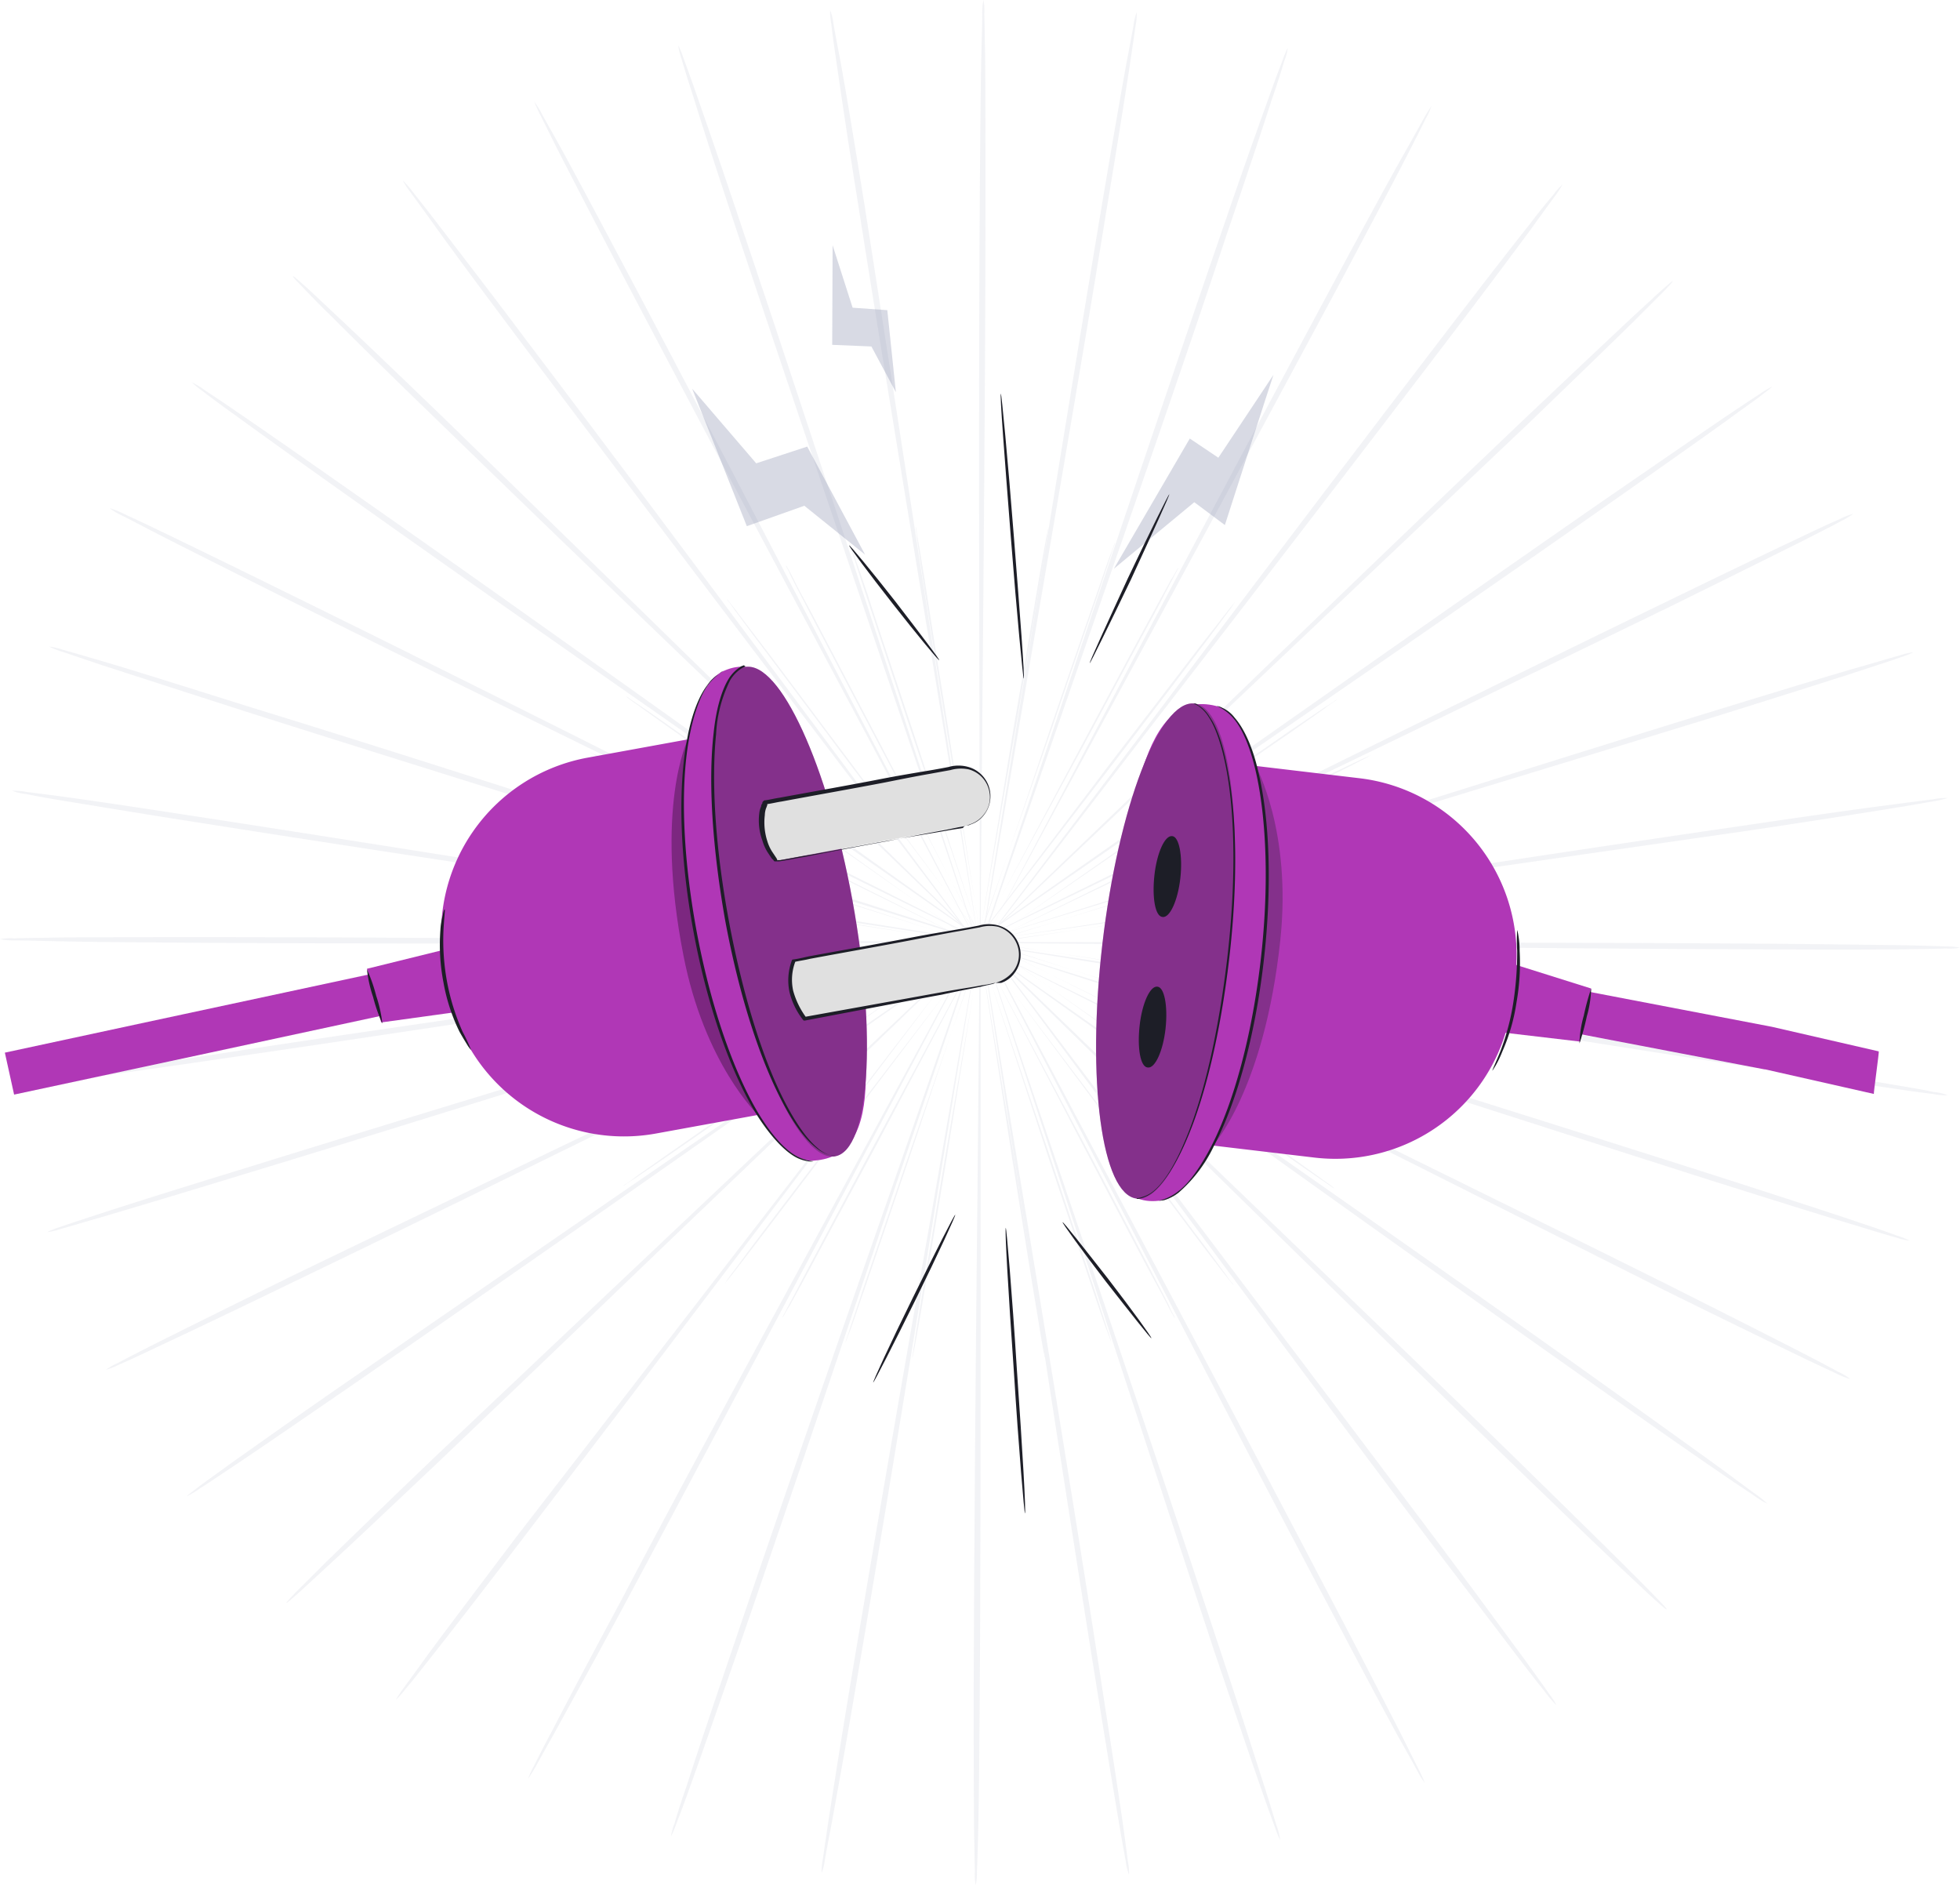 <svg xmlns="http://www.w3.org/2000/svg" width="335" height="322.171" viewBox="0 0 335 322.171">
  <g id="illustration" transform="translate(-203.401 -35.199)">
    <g id="background" transform="translate(203.401 35.199)">
      <g id="lines" transform="translate(0 0)" opacity="0.1">
        <path id="Path_11422" data-name="Path 11422" d="M408.34,245.007c-33.476-.279-63.743-.558-85.712-.767-10.949-.07-19.806-.07-25.944-.139H287.2a4.3,4.3,0,0,1,.628.07c.418,0,1.046,0,1.813.07,1.6,0,4.045.07,7.044.07,6.137,0,14.994.07,25.944.139,21.968,0,52.236,0,85.712.07,33.476,0,63.743.07,85.642.209,10.949.07,19.806.209,25.944.279,3.069.07,5.44.139,7.044.209a11.149,11.149,0,0,1,2.441.209,9.446,9.446,0,0,1-2.441.139c-1.6.07-3.975.07-7.044.139-6.137.07-14.994.07-25.944,0C472.083,245.634,441.746,245.355,408.34,245.007Z" transform="translate(-194.41 -83.472)" fill="#7e84a3"/>
        <path id="Path_11423" data-name="Path 11423" d="M408.006,247.57c-32.987-5.3-62.837-10.112-84.526-13.6-10.81-1.674-19.527-3.069-25.665-3.975-3-.418-5.37-.767-6.974-1.046-.767-.14-1.395-.209-1.813-.279a4.306,4.306,0,0,0-.628-.07,4.6,4.6,0,0,0,.628.139c.418.07,1.046.209,1.813.349,1.6.279,3.975.628,6.974,1.116,6.067.976,14.855,2.3,25.665,4.045,21.689,3.278,51.608,7.811,84.665,12.832s62.976,9.555,84.6,12.972c10.81,1.743,19.6,3.138,25.595,4.184,3,.488,5.37.907,6.974,1.255a8.137,8.137,0,0,1,2.371.558,10.736,10.736,0,0,1-2.441-.209c-1.6-.209-3.975-.488-6.974-.976-6.067-.837-14.855-2.162-25.665-3.836C470.912,257.682,440.993,252.94,408.006,247.57Z" transform="translate(-194.773 -78.871)" fill="#7e84a3"/>
        <path id="Path_11424" data-name="Path 11424" d="M407.4,250.053c-31.732-10.252-60.4-19.527-81.248-26.223-10.391-3.278-18.83-6-24.688-7.811q-4.394-1.36-6.7-2.092c-.767-.209-1.325-.418-1.744-.488a2.255,2.255,0,0,0-.628-.139s.209.07.558.209c.418.139.976.349,1.744.558,1.534.488,3.766,1.255,6.7,2.162,5.858,1.883,14.227,4.533,24.619,7.811,20.853,6.556,49.655,15.552,81.457,25.525,31.8,9.9,60.6,18.97,81.388,25.595,10.391,3.347,18.83,6.067,24.618,8.02,2.929.976,5.161,1.744,6.625,2.3a14.426,14.426,0,0,1,2.3.907,12.11,12.11,0,0,1-2.371-.558c-1.534-.418-3.836-1.116-6.765-2.023-5.858-1.743-14.3-4.394-24.688-7.671C467.8,269.511,439.065,260.305,407.4,250.053Z" transform="translate(-195.984 -74.355)" fill="#7e84a3"/>
        <path id="Path_11425" data-name="Path 11425" d="M406.34,252.323c-29.64-14.925-56.49-28.385-75.948-38.148-9.694-4.812-17.575-8.718-23.084-11.437-2.72-1.325-4.812-2.371-6.277-3.069a15,15,0,0,0-1.674-.767c-.349-.139-.558-.279-.558-.209a3.324,3.324,0,0,0,.558.279c.349.209.907.488,1.6.837q2.2,1.151,6.277,3.138c5.44,2.72,13.32,6.625,23.084,11.507,19.527,9.624,46.517,22.875,76.3,37.521s56.769,27.9,76.227,37.59c9.694,4.882,17.575,8.857,23.014,11.647,2.72,1.395,4.812,2.511,6.207,3.278a9.671,9.671,0,0,1,2.092,1.255,13.846,13.846,0,0,1-2.3-.907c-1.465-.7-3.627-1.674-6.346-3-5.51-2.65-13.39-6.486-23.154-11.3C462.831,280.707,435.98,267.247,406.34,252.323Z" transform="translate(-197.92 -70.073)" fill="#7e84a3"/>
        <path id="Path_11426" data-name="Path 11426" d="M405,254.353c-26.85-19.179-51.19-36.544-68.764-49.1-8.787-6.207-15.971-11.3-20.922-14.785-2.441-1.744-4.394-3.069-5.719-3.975-.628-.418-1.116-.767-1.534-1.046a4.12,4.12,0,0,0-.558-.349s.139.139.488.418.837.628,1.465,1.046c1.325.976,3.208,2.3,5.649,4.045,4.952,3.487,12.065,8.578,20.922,14.785,17.714,12.414,42.193,29.57,69.253,48.54,27.059,18.9,51.539,36.056,69.113,48.609,8.787,6.277,15.9,11.368,20.783,14.925,2.441,1.813,4.324,3.208,5.579,4.115a16.869,16.869,0,0,1,1.883,1.534,11.74,11.74,0,0,1-2.092-1.255c-1.325-.907-3.278-2.162-5.788-3.906-5.021-3.417-12.2-8.439-20.992-14.646C456.118,290.9,431.778,273.531,405,254.353Z" transform="translate(-200.553 -66.139)" fill="#7e84a3"/>
        <path id="Path_11427" data-name="Path 11427" d="M403.184,256.292c-23.433-22.945-44.634-43.727-59.977-58.792-7.671-7.462-13.948-13.53-18.272-17.714q-3.243-3.138-5.021-4.812c-.558-.558-.976-.907-1.325-1.255a3.6,3.6,0,0,0-.488-.418l.418.418,1.255,1.255c1.116,1.116,2.79,2.79,4.952,4.882,4.324,4.184,10.531,10.252,18.272,17.714,15.483,14.925,36.893,35.5,60.535,58.3,23.642,22.736,45.053,43.309,60.465,58.373,7.671,7.532,13.878,13.6,18.133,17.854,2.092,2.092,3.766,3.766,4.882,4.952,1.116,1.116,1.674,1.743,1.6,1.813s-.7-.488-1.883-1.534-2.859-2.65-5.091-4.742c-4.394-4.115-10.67-10.182-18.411-17.644C447.818,300.019,426.617,279.236,403.184,256.292Z" transform="translate(-203.761 -63.839)" fill="#7e84a3"/>
        <path id="Path_11428" data-name="Path 11428" d="M401.117,257.908c-19.458-26.223-37.032-49.865-49.795-67.091-6.416-8.508-11.577-15.482-15.2-20.225-1.813-2.371-3.208-4.184-4.184-5.509-.488-.628-.837-1.046-1.116-1.395s-.418-.488-.418-.488a1.431,1.431,0,0,0,.349.488q.418.523,1.046,1.465c.976,1.255,2.3,3.138,4.115,5.509,3.627,4.812,8.787,11.716,15.2,20.295,12.9,17.087,30.686,40.589,50.423,66.6,19.667,26.013,37.451,49.586,50.283,66.672,6.416,8.578,11.507,15.552,15.064,20.364,1.743,2.441,3.138,4.324,3.975,5.579a14.158,14.158,0,0,1,1.325,2.022,14.486,14.486,0,0,1-1.6-1.813c-.976-1.255-2.441-3.069-4.254-5.44-3.627-4.742-8.857-11.647-15.343-20.155C438.15,307.773,420.505,284.061,401.117,257.908Z" transform="translate(-206.15 -60.783)" fill="#7e84a3"/>
        <path id="Path_11429" data-name="Path 11429" d="M398.928,259.117C384,230.314,370.474,204.3,360.71,185.4c-4.952-9.415-8.927-17.017-11.716-22.317-1.395-2.58-2.511-4.6-3.208-6.067-.349-.7-.628-1.186-.837-1.534s-.279-.558-.349-.488a3.176,3.176,0,0,0,.279.558c.209.349.418.907.767,1.6.7,1.395,1.813,3.487,3.138,6.067,2.79,5.3,6.765,12.9,11.716,22.317,9.973,18.83,23.712,44.7,38.915,73.367s28.942,54.607,38.776,73.437c4.952,9.415,8.857,17.087,11.577,22.387l3.069,6.137a23.139,23.139,0,0,1,.976,2.162,13.859,13.859,0,0,1-1.255-2.022c-.767-1.395-1.883-3.417-3.348-6-2.859-5.231-6.9-12.832-11.856-22.247C427.382,314,413.853,287.92,398.928,259.117Z" transform="translate(-210.268 -58.296)" fill="#7e84a3"/>
        <path id="Path_11430" data-name="Path 11430" d="M396.484,260.027c-10.043-30.686-19.109-58.443-25.734-78.6-3.348-10.043-6.067-18.133-7.881-23.782-.976-2.79-1.674-4.952-2.232-6.416-.279-.7-.418-1.255-.628-1.674-.14-.349-.209-.558-.209-.558a5.135,5.135,0,0,1,.139.558c.14.418.279.976.558,1.674q.732,2.3,2.092,6.486c1.883,5.649,4.533,13.739,7.881,23.782,6.765,20.085,16.11,47.772,26.432,78.389,10.322,30.547,19.667,58.3,26.292,78.389,3.348,10.043,5.928,18.2,7.741,23.851.907,2.79,1.534,5.021,2.022,6.486a11.063,11.063,0,0,1,.558,2.3,15.079,15.079,0,0,1-.907-2.232c-.558-1.465-1.325-3.626-2.3-6.416-1.953-5.579-4.673-13.669-8.09-23.712C415.593,318.47,406.526,290.713,396.484,260.027Z" transform="translate(-214.719 -56.485)" fill="#7e84a3"/>
        <path id="Path_11431" data-name="Path 11431" d="M393.993,260.612c-4.882-31.8-9.345-60.6-12.553-81.527-1.674-10.391-3-18.83-3.906-24.688-.488-2.929-.837-5.161-1.116-6.7-.139-.767-.209-1.325-.279-1.743A2.279,2.279,0,0,0,376,145.4a4.305,4.305,0,0,0,.07.628c.07.418.139.976.209,1.744.209,1.534.558,3.836.976,6.7.907,5.858,2.232,14.3,3.906,24.688,3.417,20.853,8.09,49.586,13.321,81.388,5.231,31.732,9.9,60.535,13.111,81.388,1.6,10.391,2.929,18.83,3.766,24.688.418,2.929.7,5.161.907,6.765a10.09,10.09,0,0,1,.209,2.371,9.054,9.054,0,0,1-.558-2.3c-.279-1.534-.7-3.766-1.186-6.7-.976-5.789-2.371-14.227-4.045-24.688C403.338,321.217,398.875,292.414,393.993,260.612Z" transform="translate(-219.505 -55.396)" fill="#7e84a3"/>
        <path id="Path_11432" data-name="Path 11432" d="M390.728,260.767c.279-32.15.558-61.3.767-82.364.07-10.531.07-19.039.139-24.967V144.3a4.306,4.306,0,0,1-.07.628c0,.418,0,.976-.07,1.743,0,1.6-.07,3.836-.07,6.765,0,5.928-.07,14.436-.139,24.967v82.364c0,32.151,0,61.3-.139,82.364-.07,10.531-.139,19.039-.279,24.967-.07,2.929-.139,5.231-.209,6.765a10.8,10.8,0,0,1-.209,2.371,9.083,9.083,0,0,1-.14-2.371c-.07-1.534-.07-3.836-.139-6.765-.07-5.928-.07-14.436-.07-24.967C390.17,322,390.379,292.918,390.728,260.767Z" transform="translate(-223.677 -55.063)" fill="#7e84a3"/>
        <path id="Path_11433" data-name="Path 11433" d="M371.867,260.533c5.51-31.732,10.461-60.465,14.088-81.248,1.744-10.391,3.138-18.83,4.115-24.619q.732-4.394,1.046-6.7c.139-.767.209-1.325.279-1.744a4.3,4.3,0,0,0,.07-.628,5.117,5.117,0,0,0-.139.558c-.07.418-.209.976-.349,1.744-.279,1.534-.7,3.836-1.186,6.7-.976,5.858-2.371,14.227-4.184,24.618-3.417,20.853-8.09,49.586-13.321,81.388-5.161,31.732-9.9,60.535-13.46,81.318-1.743,10.391-3.278,18.83-4.324,24.618q-.837,4.394-1.255,6.7a9.056,9.056,0,0,1-.558,2.3,10.085,10.085,0,0,1,.209-2.371c.209-1.534.558-3.836.976-6.7.907-5.858,2.232-14.227,3.975-24.688C361.337,320.929,366.288,292.2,371.867,260.533Z" transform="translate(-212.256 -55.457)" fill="#7e84a3"/>
        <path id="Path_11434" data-name="Path 11434" d="M353.254,259.839c10.6-30.477,20.225-58.094,27.2-78.11,3.417-9.973,6.207-18.063,8.16-23.712.907-2.79,1.674-4.952,2.162-6.486.209-.7.418-1.255.558-1.674a1.676,1.676,0,0,0,.139-.558s-.07.209-.209.558q-.209.628-.628,1.674c-.558,1.465-1.255,3.627-2.232,6.416-1.953,5.649-4.742,13.739-8.16,23.712-6.765,20.085-16.11,47.773-26.5,78.319-10.322,30.616-19.667,58.3-26.571,78.249-3.487,9.973-6.277,18.063-8.3,23.642-.976,2.79-1.813,4.952-2.371,6.416a16.931,16.931,0,0,1-.907,2.162,9.467,9.467,0,0,1,.628-2.3c.418-1.465,1.116-3.7,2.092-6.486,1.813-5.649,4.533-13.739,7.95-23.782C333.03,317.933,342.584,290.316,353.254,259.839Z" transform="translate(-200.918 -56.576)" fill="#7e84a3"/>
        <path id="Path_11435" data-name="Path 11435" d="M335.631,258.826c15.483-28.524,29.5-54.328,39.683-73.019,5.021-9.345,9.066-16.947,11.926-22.178,1.395-2.58,2.441-4.673,3.208-6.067.349-.7.628-1.186.837-1.6a3.184,3.184,0,0,0,.279-.558,2.757,2.757,0,0,0-.349.488c-.209.349-.488.907-.907,1.534-.767,1.395-1.883,3.417-3.278,6-2.859,5.231-6.9,12.832-11.926,22.178-9.973,18.76-23.782,44.7-38.985,73.367s-29.012,54.537-39.055,73.3c-5.021,9.345-9.206,16.877-12.065,22.108-1.465,2.58-2.58,4.6-3.348,6-.767,1.325-1.255,2.022-1.255,2.022a11.262,11.262,0,0,1,.976-2.162c.7-1.395,1.743-3.487,3.138-6.067,2.72-5.3,6.765-12.9,11.786-22.247C306.131,313.154,320.149,287.35,335.631,258.826Z" transform="translate(-190.122 -58.422)" fill="#7e84a3"/>
        <path id="Path_11436" data-name="Path 11436" d="M319.321,257.5c19.946-25.8,38.009-49.237,51.05-66.184,6.486-8.508,11.716-15.343,15.343-20.155,1.813-2.371,3.208-4.254,4.115-5.51a16.2,16.2,0,0,0,1.046-1.465,2.759,2.759,0,0,1,.349-.488s-.139.139-.418.488-.628.767-1.116,1.395c-.976,1.255-2.371,3.069-4.254,5.44-3.627,4.742-8.927,11.647-15.413,20.085-12.9,17.087-30.756,40.589-50.423,66.6s-37.521,49.516-50.492,66.533c-6.486,8.508-11.786,15.343-15.482,20.016-1.883,2.371-3.278,4.184-4.324,5.37a14.467,14.467,0,0,1-1.6,1.813,15.964,15.964,0,0,1,1.325-2.022c.907-1.255,2.3-3.138,4.045-5.579,3.557-4.812,8.787-11.716,15.2-20.225C281.382,306.669,299.375,283.306,319.321,257.5Z" transform="translate(-180.042 -60.934)" fill="#7e84a3"/>
        <path id="Path_11437" data-name="Path 11437" d="M304.918,255.806c23.851-22.526,45.471-42.96,61.163-57.745,7.741-7.393,14.088-13.39,18.412-17.575,2.162-2.092,3.836-3.7,4.952-4.812l1.255-1.255.418-.418s-.139.139-.488.418-.767.7-1.325,1.186c-1.186,1.116-2.859,2.72-5.021,4.742-4.394,4.184-10.67,10.182-18.481,17.575-15.552,14.925-36.893,35.5-60.6,58.234-23.642,22.735-45.053,43.309-60.675,58.164-7.811,7.393-14.157,13.39-18.551,17.435-2.232,2.022-3.906,3.627-5.091,4.673s-1.813,1.6-1.883,1.534.488-.628,1.6-1.813l4.882-4.882c4.324-4.184,10.531-10.252,18.342-17.714C259.447,298.766,281.067,278.332,304.918,255.806Z" transform="translate(-170.04 -64.05)" fill="#7e84a3"/>
        <path id="Path_11438" data-name="Path 11438" d="M292.754,253.828c27.2-18.691,51.887-35.638,69.741-47.912,8.857-6.137,16.04-11.159,21.062-14.576,2.441-1.743,4.394-3.069,5.719-4.045a16.231,16.231,0,0,1,1.465-1.046,2.761,2.761,0,0,0,.488-.349,2.094,2.094,0,0,0-.558.349c-.349.209-.837.558-1.534.976-1.325.907-3.278,2.232-5.789,3.905-5.021,3.487-12.2,8.439-21.062,14.576-17.714,12.414-42.193,29.57-69.253,48.47-26.99,18.97-51.539,36.056-69.322,48.33-8.927,6.137-16.11,11.089-21.132,14.436-2.511,1.674-4.463,3-5.788,3.836a15.727,15.727,0,0,1-2.092,1.255c-.07-.07.628-.558,1.883-1.534s3.208-2.3,5.649-4.115c4.952-3.487,12.065-8.578,20.992-14.715C240.866,289.465,265.485,272.518,292.754,253.828Z" transform="translate(-162.687 -66.368)" fill="#7e84a3"/>
        <path id="Path_11439" data-name="Path 11439" d="M282.829,251.675c29.919-14.367,57.048-27.408,76.645-36.823,9.764-4.742,17.714-8.578,23.154-11.3q4.08-1.988,6.277-3.138c.7-.349,1.255-.628,1.6-.837a3.18,3.18,0,0,1,.558-.279s-.209.07-.558.209c-.418.209-.976.418-1.674.767-1.465.7-3.627,1.743-6.346,3-5.51,2.65-13.39,6.486-23.154,11.228-19.527,9.694-46.517,22.945-76.3,37.59s-56.769,27.9-76.366,37.311c-9.764,4.742-17.714,8.508-23.224,11.089-2.79,1.325-4.882,2.3-6.346,2.929a11.569,11.569,0,0,1-2.3.907,10.584,10.584,0,0,1,2.092-1.186c1.395-.767,3.487-1.813,6.207-3.208,5.44-2.72,13.321-6.625,23.084-11.438C225.781,279.014,252.91,266.042,282.829,251.675Z" transform="translate(-156.667 -70.251)" fill="#7e84a3"/>
        <path id="Path_11440" data-name="Path 11440" d="M275.582,249.419c31.941-9.694,60.814-18.412,81.736-24.758,10.461-3.208,18.9-5.788,24.758-7.6q4.394-1.36,6.7-2.092c.767-.279,1.325-.418,1.743-.558a5.01,5.01,0,0,0,.558-.209,4.587,4.587,0,0,1-.628.139c-.418.139-.976.279-1.743.488-1.534.488-3.836,1.116-6.765,2.022-5.858,1.813-14.3,4.394-24.758,7.6-20.852,6.556-49.655,15.552-81.457,25.455-31.8,9.973-60.6,18.97-81.527,25.316-10.461,3.208-18.9,5.719-24.758,7.462-2.929.837-5.231,1.534-6.765,1.953a12.113,12.113,0,0,1-2.371.558,14.419,14.419,0,0,1,2.3-.907c1.534-.558,3.766-1.255,6.7-2.232,5.788-1.883,14.227-4.533,24.688-7.741C214.837,267.831,243.71,259.043,275.582,249.419Z" transform="translate(-152.279 -74.62)" fill="#7e84a3"/>
        <path id="Path_11441" data-name="Path 11441" d="M271.275,247c33.127-4.742,63.046-9,84.735-12.065,10.81-1.6,19.6-2.859,25.665-3.766,3-.488,5.37-.837,6.974-1.046.767-.139,1.395-.209,1.813-.279a4.6,4.6,0,0,0,.628-.139,4.3,4.3,0,0,0-.628.07c-.418.07-1.046.139-1.813.209-1.6.209-3.975.558-6.974.976-6.067.907-14.855,2.162-25.665,3.766-21.689,3.278-51.608,7.811-84.665,12.832s-62.976,9.555-84.665,12.693c-10.81,1.6-19.6,2.79-25.665,3.627-3.069.418-5.37.7-6.974.907a10.741,10.741,0,0,1-2.441.209,18.686,18.686,0,0,1,2.441-.558c1.6-.279,3.906-.7,6.974-1.186,6.067-.976,14.785-2.3,25.665-3.905C208.23,255.992,238.148,251.738,271.275,247Z" transform="translate(-149.647 -79.199)" fill="#7e84a3"/>
        <path id="Path_11442" data-name="Path 11442" d="M269.87,243.888c33.476.279,63.743.488,85.712.7,10.949.07,19.806.07,25.944.07h9.485a4.3,4.3,0,0,1-.628-.07c-.418,0-1.046,0-1.813-.07-1.6,0-4.045-.07-7.044-.07-6.137,0-14.994-.07-25.944-.07-21.968,0-52.236,0-85.712.07s-63.743.07-85.642-.07c-10.949-.07-19.806-.139-25.944-.279-3.069-.07-5.44-.139-7.044-.139a11.156,11.156,0,0,1-2.441-.209,9.443,9.443,0,0,1,2.441-.139c1.6-.07,3.975-.07,7.044-.139,6.137-.07,14.994-.07,25.944-.07C206.2,243.4,236.464,243.609,269.87,243.888Z" transform="translate(-148.8 -83.252)" fill="#7e84a3"/>
        <path id="Path_11443" data-name="Path 11443" d="M271.474,225.73c32.987,5.3,62.906,10.043,84.526,13.46,10.81,1.674,19.527,3,25.665,3.975,3,.418,5.37.767,6.974,1.046.767.139,1.395.209,1.813.279a4.3,4.3,0,0,0,.628.07,4.594,4.594,0,0,0-.628-.139c-.418-.07-1.046-.209-1.813-.349-1.6-.279-3.975-.628-6.974-1.116-6.067-.976-14.855-2.3-25.665-3.975-21.689-3.278-51.608-7.741-84.665-12.763-33.057-4.952-62.976-9.485-84.6-12.9-10.81-1.674-19.6-3.138-25.595-4.115-3-.488-5.37-.907-6.974-1.255a8.129,8.129,0,0,1-2.371-.558,10.736,10.736,0,0,1,2.441.209c1.6.209,3.975.488,6.974.907,6.067.837,14.855,2.162,25.665,3.836C208.567,215.688,238.486,220.43,271.474,225.73Z" transform="translate(-149.705 -72.258)" fill="#7e84a3"/>
        <path id="Path_11444" data-name="Path 11444" d="M276.012,207.95c31.732,10.182,60.465,19.458,81.248,26.153,10.391,3.278,18.83,5.928,24.688,7.811q4.394,1.36,6.7,2.092c.767.209,1.325.418,1.743.488a2.256,2.256,0,0,0,.628.139s-.209-.07-.558-.209c-.418-.14-.976-.349-1.744-.558-1.534-.488-3.766-1.255-6.7-2.162-5.858-1.883-14.3-4.533-24.688-7.811-20.853-6.486-49.655-15.482-81.527-25.386-31.8-9.9-60.6-18.9-81.457-25.525-10.391-3.348-18.83-6.067-24.619-7.95-2.929-.976-5.161-1.744-6.625-2.232a14.418,14.418,0,0,1-2.3-.907,12.114,12.114,0,0,1,2.371.558c1.534.418,3.836,1.116,6.765,1.953,5.858,1.744,14.3,4.394,24.688,7.671C215.547,188.493,244.28,197.7,276.012,207.95Z" transform="translate(-152.431 -61.411)" fill="#7e84a3"/>
        <path id="Path_11445" data-name="Path 11445" d="M283.517,190.939c29.64,14.855,56.49,28.315,76.018,38.079,9.764,4.812,17.644,8.718,23.084,11.438,2.72,1.325,4.812,2.371,6.277,3.069a15.018,15.018,0,0,0,1.674.767c.349.14.558.279.558.209a3.322,3.322,0,0,0-.558-.279c-.418-.209-.907-.488-1.6-.837q-2.2-1.151-6.277-3.138c-5.44-2.72-13.32-6.625-23.084-11.437-19.527-9.554-46.517-22.805-76.366-37.451-29.779-14.576-56.769-27.827-76.227-37.521-9.764-4.882-17.575-8.787-23.014-11.577-2.72-1.395-4.812-2.511-6.207-3.208A9.668,9.668,0,0,1,175.7,137.8a13.85,13.85,0,0,1,2.3.907c1.465.7,3.627,1.674,6.346,3,5.51,2.65,13.39,6.486,23.154,11.3C226.958,162.554,253.878,176.014,283.517,190.939Z" transform="translate(-156.937 -50.951)" fill="#7e84a3"/>
        <path id="Path_11446" data-name="Path 11446" d="M293.577,175.322c26.92,19.179,51.19,36.474,68.834,49.028,8.857,6.207,15.971,11.228,20.922,14.785,2.441,1.744,4.394,3.069,5.719,3.975.628.418,1.116.767,1.534,1.046a4.131,4.131,0,0,0,.558.349s-.139-.139-.488-.418-.837-.628-1.465-1.046c-1.325-.976-3.208-2.3-5.649-4.045-4.952-3.487-12.135-8.578-20.922-14.785-17.784-12.414-42.263-29.5-69.322-48.4s-51.538-35.986-69.183-48.54c-8.857-6.277-15.971-11.368-20.853-14.925-2.441-1.744-4.324-3.138-5.579-4.115A16.88,16.88,0,0,1,195.8,106.7a11.727,11.727,0,0,1,2.092,1.255c1.325.907,3.278,2.162,5.788,3.906,5.021,3.417,12.2,8.439,21.062,14.646C242.387,138.848,266.726,156.143,293.577,175.322Z" transform="translate(-163.022 -41.366)" fill="#7e84a3"/>
        <path id="Path_11447" data-name="Path 11447" d="M306.1,161.4c23.433,22.945,44.7,43.658,60.117,58.722,7.741,7.462,13.948,13.53,18.272,17.714q3.243,3.138,5.021,4.812c.558.558.976.907,1.325,1.255a3.6,3.6,0,0,0,.488.418l-.418-.418-1.255-1.255c-1.116-1.116-2.79-2.79-4.952-4.882-4.324-4.184-10.6-10.252-18.272-17.714-15.552-14.925-36.963-35.5-60.6-58.234-23.712-22.666-45.122-43.309-60.535-58.3-7.741-7.462-13.948-13.6-18.2-17.854-2.162-2.092-3.766-3.766-4.882-4.952-1.116-1.116-1.674-1.744-1.6-1.813s.7.488,1.883,1.534,2.859,2.65,5.091,4.742c4.394,4.115,10.67,10.112,18.412,17.575C261.4,117.743,282.667,138.456,306.1,161.4Z" transform="translate(-170.523 -31.683)" fill="#7e84a3"/>
        <path id="Path_11448" data-name="Path 11448" d="M320.605,149.62c19.458,26.153,37.1,49.865,49.865,67.021,6.416,8.508,11.577,15.413,15.2,20.225q2.72,3.557,4.184,5.44c.488.628.837,1.046,1.116,1.395s.418.488.418.488a1.432,1.432,0,0,0-.349-.488q-.418-.523-1.046-1.465c-.976-1.255-2.3-3.138-4.115-5.51-3.627-4.812-8.787-11.716-15.2-20.225-12.9-17.017-30.756-40.589-50.492-66.533s-37.521-49.516-50.353-66.6C263.418,74.788,258.257,67.884,254.77,63c-1.744-2.441-3.138-4.324-4.045-5.579A14.147,14.147,0,0,1,249.4,55.4a14.467,14.467,0,0,1,1.6,1.813c.976,1.255,2.441,3.069,4.254,5.44,3.627,4.742,8.927,11.577,15.343,20.155C283.5,99.825,301.148,123.467,320.605,149.62Z" transform="translate(-180.571 -24.574)" fill="#7e84a3"/>
        <path id="Path_11449" data-name="Path 11449" d="M336.926,140.014c14.994,28.8,28.524,54.816,38.357,73.646,4.952,9.415,8.927,17.017,11.716,22.247,1.395,2.58,2.511,4.6,3.208,6,.349.7.628,1.186.837,1.534s.279.558.349.488a3.183,3.183,0,0,0-.279-.558,11.794,11.794,0,0,1-.767-1.6c-.7-1.395-1.813-3.487-3.138-6.067-2.79-5.3-6.765-12.9-11.716-22.247-9.973-18.76-23.782-44.7-39.055-73.367-15.273-28.594-29.012-54.537-38.915-73.367C292.57,57.3,288.665,49.7,285.945,44.4l-3.069-6.137A23.1,23.1,0,0,1,281.9,36.1a13.869,13.869,0,0,1,1.255,2.022c.767,1.395,1.883,3.348,3.348,6,2.859,5.231,6.9,12.832,11.856,22.178C308.4,85.267,322,111.281,336.926,140.014Z" transform="translate(-190.586 -18.734)" fill="#7e84a3"/>
        <path id="Path_11450" data-name="Path 11450" d="M354.636,133.118c10.043,30.686,19.179,58.443,25.8,78.528,3.348,10.043,6.067,18.133,7.95,23.782.976,2.79,1.674,4.952,2.232,6.416q.418,1.046.628,1.674c.139.349.209.558.209.558a5.121,5.121,0,0,1-.14-.558c-.139-.418-.279-.976-.558-1.674q-.732-2.3-2.092-6.486c-1.883-5.649-4.6-13.739-7.95-23.782-6.835-20.085-16.18-47.773-26.571-78.319s-19.737-58.234-26.432-78.319c-3.348-10.043-6-18.2-7.741-23.851-.907-2.79-1.6-5.021-2.022-6.486a11.049,11.049,0,0,1-.558-2.3,15.084,15.084,0,0,1,.907,2.232c.558,1.465,1.325,3.627,2.3,6.416,1.953,5.579,4.742,13.669,8.09,23.712C335.457,74.745,344.593,102.5,354.636,133.118Z" transform="translate(-201.468 -14.558)" fill="#7e84a3"/>
        <path id="Path_11451" data-name="Path 11451" d="M373.34,128.912c4.952,31.8,9.415,60.6,12.623,81.457,1.674,10.391,3,18.83,3.975,24.688.488,2.859.837,5.161,1.116,6.7a15.089,15.089,0,0,0,.349,1.744,2.275,2.275,0,0,0,.14.558,4.3,4.3,0,0,0-.07-.628c-.07-.418-.139-.976-.209-1.744-.209-1.534-.558-3.836-1.046-6.7-.907-5.858-2.3-14.3-3.905-24.688-3.417-20.853-8.16-49.586-13.39-81.388-5.231-31.732-9.973-60.535-13.251-81.388C358,37.133,356.741,28.694,355.9,22.836c-.418-2.929-.767-5.161-.907-6.765a10.083,10.083,0,0,1-.209-2.371,9.058,9.058,0,0,1,.558,2.3q.418,2.3,1.255,6.7c1.046,5.788,2.441,14.227,4.115,24.619C363.994,68.307,368.458,97.11,373.34,128.912Z" transform="translate(-212.897 -11.957)" fill="#7e84a3"/>
        <path id="Path_11452" data-name="Path 11452" d="M391.967,127.667c-.279,32.151-.488,61.3-.7,82.364,0,10.531-.07,19.039-.07,24.967v8.508c0,.418,0,.628.07.628a4.306,4.306,0,0,1,.07-.628c0-.418,0-.976.07-1.743,0-1.6.07-3.836.07-6.765,0-5.928.07-14.436.07-24.967,0-21.131-.07-50.213-.139-82.364s-.07-61.3.07-82.364c.07-10.531.139-19.039.279-24.967.07-2.929.14-5.231.14-6.765a10.8,10.8,0,0,1,.209-2.371,9.076,9.076,0,0,1,.14,2.371c.07,1.534.07,3.836.139,6.765.07,5.928.07,14.436.07,24.967C392.455,66.365,392.246,95.517,391.967,127.667Z" transform="translate(-224.017 -11.2)" fill="#7e84a3"/>
        <path id="Path_11453" data-name="Path 11453" d="M394.658,129.2c-5.44,31.732-10.391,60.465-13.948,81.248-1.743,10.391-3.138,18.83-4.115,24.618q-.732,4.394-1.046,6.7c-.139.767-.209,1.325-.279,1.744a4.305,4.305,0,0,0-.07.628,5.13,5.13,0,0,0,.14-.558c.07-.418.209-.976.349-1.744.279-1.534.7-3.836,1.186-6.7.976-5.858,2.371-14.227,4.115-24.619,3.348-20.853,8.02-49.586,13.181-81.388S404,68.6,407.49,47.815c1.743-10.391,3.208-18.83,4.254-24.619q.837-4.394,1.255-6.7a9.059,9.059,0,0,1,.558-2.3,10.084,10.084,0,0,1-.209,2.371c-.209,1.534-.558,3.836-.976,6.7-.907,5.858-2.232,14.3-3.975,24.688C405.049,68.737,400.1,97.471,394.658,129.2Z" transform="translate(-219.268 -12.108)" fill="#7e84a3"/>
        <path id="Path_11454" data-name="Path 11454" d="M397.079,133.577c-10.6,30.546-20.155,58.164-27.129,78.18-3.417,9.973-6.207,18.133-8.09,23.712-.907,2.79-1.674,4.952-2.162,6.486-.209.7-.418,1.255-.558,1.674a1.676,1.676,0,0,0-.14.558s.07-.209.209-.558q.209-.628.628-1.674c.558-1.465,1.255-3.627,2.232-6.416,1.953-5.649,4.673-13.739,8.09-23.712,6.765-20.085,16.04-47.772,26.362-78.389,10.252-30.616,19.6-58.3,26.5-78.319,3.417-9.973,6.277-18.063,8.3-23.642.976-2.79,1.813-4.952,2.371-6.416A16.947,16.947,0,0,1,434.6,22.9a9.471,9.471,0,0,1-.628,2.3c-.418,1.465-1.116,3.7-2.092,6.486-1.813,5.649-4.533,13.739-7.95,23.782C417.3,75.483,407.679,103.1,397.079,133.577Z" transform="translate(-214.484 -14.738)" fill="#7e84a3"/>
        <path id="Path_11455" data-name="Path 11455" d="M399.423,140.765c-15.482,28.524-29.431,54.328-39.543,73.088-5.021,9.345-9.066,16.947-11.856,22.178-1.395,2.65-2.441,4.673-3.208,6.068-.349.7-.628,1.186-.837,1.6a3.179,3.179,0,0,0-.279.558,2.761,2.761,0,0,0,.349-.488c.209-.349.488-.907.907-1.534.767-1.395,1.883-3.417,3.278-6,2.79-5.231,6.9-12.832,11.926-22.178,9.973-18.83,23.712-44.774,38.846-73.437s28.942-54.607,38.985-73.3c5.021-9.345,9.136-16.947,12.065-22.108,1.465-2.58,2.58-4.6,3.348-6,.767-1.325,1.255-2.022,1.255-2.022a11.26,11.26,0,0,1-.976,2.162c-.7,1.395-1.743,3.487-3.069,6.067-2.72,5.3-6.765,12.9-11.716,22.247C428.854,86.367,414.905,112.241,399.423,140.765Z" transform="translate(-210.002 -19.067)" fill="#7e84a3"/>
        <path id="Path_11456" data-name="Path 11456" d="M401.633,150.411c-19.876,25.874-37.939,49.237-50.981,66.254-6.486,8.508-11.716,15.343-15.343,20.155-1.813,2.371-3.138,4.254-4.115,5.51a16.209,16.209,0,0,0-1.046,1.465,2.759,2.759,0,0,1-.349.488s.139-.139.418-.488.628-.767,1.116-1.395q1.464-1.883,4.184-5.44c3.627-4.742,8.857-11.647,15.343-20.155,12.9-17.087,30.686-40.659,50.353-66.672,19.6-26.013,37.451-49.586,50.423-66.533,6.486-8.508,11.786-15.343,15.483-20.016,1.813-2.371,3.278-4.184,4.324-5.37a9.93,9.93,0,0,1,1.6-1.813,15.942,15.942,0,0,1-1.325,2.022c-.907,1.255-2.3,3.138-4.045,5.579-3.557,4.812-8.718,11.716-15.2,20.225C439.572,101.174,421.579,124.607,401.633,150.411Z" transform="translate(-205.978 -24.877)" fill="#7e84a3"/>
        <path id="Path_11457" data-name="Path 11457" d="M403.66,162.392c-23.851,22.6-45.4,43.03-61.023,57.815-7.741,7.393-14.018,13.46-18.412,17.575-2.162,2.092-3.836,3.7-4.952,4.812l-1.255,1.255-.419.418s.14-.14.488-.418.767-.7,1.325-1.186c1.186-1.116,2.859-2.72,5.021-4.742,4.394-4.184,10.67-10.182,18.412-17.575,15.483-14.925,36.893-35.568,60.535-58.3,23.572-22.805,44.983-43.379,60.6-58.234,7.811-7.393,14.157-13.39,18.551-17.5,2.232-2.023,3.906-3.627,5.091-4.673s1.813-1.6,1.883-1.534-.488.628-1.6,1.813l-4.882,4.882c-4.254,4.184-10.531,10.252-18.272,17.714C449.062,119.362,427.512,139.8,403.66,162.392Z" transform="translate(-203.609 -32.046)" fill="#7e84a3"/>
        <path id="Path_11458" data-name="Path 11458" d="M405.3,176.283c-27.2,18.76-51.817,35.707-69.671,47.982-8.857,6.137-16.04,11.159-21.062,14.646-2.441,1.743-4.394,3.069-5.719,4.045A16.223,16.223,0,0,1,307.388,244a2.76,2.76,0,0,0-.488.349,2.093,2.093,0,0,0,.558-.349c.349-.209.837-.558,1.534-.976,1.325-.907,3.278-2.232,5.719-3.906,5.021-3.487,12.2-8.439,21.062-14.646,17.714-12.414,42.193-29.64,69.183-48.609s51.469-36.126,69.253-48.47c8.927-6.137,16.11-11.089,21.132-14.506,2.511-1.674,4.463-3,5.788-3.836a15.736,15.736,0,0,1,2.092-1.255c.07.07-.628.558-1.883,1.534s-3.208,2.3-5.649,4.115c-4.952,3.557-12.065,8.578-20.922,14.785C457.122,140.645,432.5,157.592,405.3,176.283Z" transform="translate(-200.372 -41.705)" fill="#7e84a3"/>
        <path id="Path_11459" data-name="Path 11459" d="M406.638,192.06c-29.919,14.436-56.978,27.478-76.645,36.893-9.764,4.742-17.644,8.648-23.154,11.3q-4.08,1.988-6.277,3.138c-.7.349-1.255.628-1.6.837a3.182,3.182,0,0,1-.558.279s.209-.07.558-.209c.418-.209.976-.418,1.674-.767,1.465-.7,3.627-1.743,6.346-3,5.51-2.65,13.39-6.556,23.154-11.3,19.527-9.624,46.447-22.875,76.227-37.59s56.7-27.966,76.3-37.451c9.764-4.742,17.714-8.578,23.224-11.159,2.72-1.325,4.882-2.3,6.346-2.929a11.575,11.575,0,0,1,2.3-.907,12.839,12.839,0,0,1-2.092,1.255c-1.395.767-3.487,1.813-6.207,3.208-5.44,2.72-13.32,6.625-23.084,11.437C463.616,164.582,436.557,177.693,406.638,192.06Z" transform="translate(-197.799 -51.381)" fill="#7e84a3"/>
        <path id="Path_11460" data-name="Path 11460" d="M407.651,209.141c-31.872,9.694-60.744,18.481-81.667,24.828-10.391,3.208-18.83,5.858-24.688,7.671-2.929.907-5.161,1.6-6.7,2.162-.767.279-1.325.418-1.744.558a5.033,5.033,0,0,0-.558.209,4.6,4.6,0,0,1,.628-.139c.418-.14.976-.279,1.744-.488,1.534-.488,3.836-1.186,6.765-2.023,5.858-1.813,14.3-4.394,24.758-7.6,20.852-6.556,49.656-15.622,81.457-25.595s60.6-19.039,81.457-25.455c10.461-3.208,18.9-5.788,24.758-7.462,2.929-.837,5.23-1.534,6.765-1.953a12.108,12.108,0,0,1,2.371-.558,14.418,14.418,0,0,1-2.3.907c-1.534.558-3.766,1.255-6.7,2.232-5.789,1.883-14.227,4.533-24.688,7.811C468.4,190.66,439.523,199.447,407.651,209.141Z" transform="translate(-195.953 -61.838)" fill="#7e84a3"/>
        <path id="Path_11461" data-name="Path 11461" d="M408.115,227.042c-33.127,4.742-63.046,9.066-84.735,12.2-10.81,1.6-19.6,2.929-25.665,3.836-3,.488-5.37.837-6.974,1.116-.767.139-1.395.209-1.813.279a4.6,4.6,0,0,0-.628.139,4.306,4.306,0,0,0,.628-.07c.418-.07,1.046-.139,1.813-.209,1.6-.209,3.975-.558,6.974-.976,6.067-.907,14.855-2.232,25.665-3.766,21.689-3.348,51.608-7.881,84.6-12.9,33.057-5.091,62.906-9.624,84.6-12.763,10.81-1.6,19.6-2.859,25.665-3.627,3.069-.418,5.37-.7,6.974-.907a10.738,10.738,0,0,1,2.441-.209,18.672,18.672,0,0,1-2.441.558c-1.6.279-3.905.7-6.974,1.186-6.067.976-14.785,2.371-25.665,3.975C471.161,217.976,441.242,222.3,408.115,227.042Z" transform="translate(-194.743 -72.808)" fill="#7e84a3"/>
      </g>
      <path id="Path_11462" data-name="Path 11462" d="M320.5,107.6c.488,1.186,9.345,23.5,9.345,23.5l9.833-3.487,10.391,8.369-9.9-18.481-8.718,2.859Z" transform="translate(-202.2 -41.181)" fill="#7e84a3" opacity="0.3"/>
      <path id="Path_11463" data-name="Path 11463" d="M355.17,71.3c0,.837-.07,17.017-.07,17.017l6.7.279,4.184,7.811-1.465-14.018-5.928-.418Z" transform="translate(-212.862 -29.386)" fill="#7e84a3" opacity="0.3"/>
      <path id="Path_11464" data-name="Path 11464" d="M452.369,104.2c-.349.976-8.3,25.665-8.3,25.665l-5.231-3.905L425.1,137.327l12.972-22.247,4.882,3.278Z" transform="translate(-234.715 -40.136)" fill="#7e84a3" opacity="0.3"/>
    </g>
    <g id="lines-2" data-name="lines" transform="translate(348.532 102.467)">
      <path id="Path_11472" data-name="Path 11472" d="M385.893,150.611c-.105.105-3.69-4.217-7.908-9.594S370.395,131.106,370.5,131s3.69,4.217,7.908,9.594C382.625,146.077,386,150.505,385.893,150.611Z" transform="translate(-370.498 -105.064)" fill="#1d1e27"/>
      <path id="Path_11473" data-name="Path 11473" d="M399,155.11c-.105,0-1.16-10.86-2.214-24.355s-1.9-24.355-1.687-24.355c.105,0,1.16,10.86,2.214,24.355C398.37,144.145,399.214,155.11,399,155.11Z" transform="translate(-369.162 -106.4)" fill="#1d1e27"/>
      <path id="Path_11474" data-name="Path 11474" d="M409.5,151.589c-.105-.105,2.847-6.537,6.537-14.55,3.8-8.013,6.959-14.339,7.064-14.339.105.105-2.847,6.537-6.537,14.55C412.769,145.157,409.606,151.589,409.5,151.589Z" transform="translate(-368.379 -105.515)" fill="#1d1e27"/>
      <path id="Path_11475" data-name="Path 11475" d="M405.1,240.7c.105-.105,3.585,4.323,7.8,9.7,4.217,5.483,7.486,10.016,7.38,10.122s-3.585-4.323-7.8-9.7C408.263,245.339,404.995,240.805,405.1,240.7Z" transform="translate(-368.617 -99.103)" fill="#1d1e27"/>
      <path id="Path_11476" data-name="Path 11476" d="M395.9,241.6c.105,0,1.054,10.86,1.9,24.355.949,13.5,1.581,24.461,1.371,24.461-.105,0-1.054-10.86-1.9-24.355C396.324,252.565,395.691,241.6,395.9,241.6Z" transform="translate(-369.12 -99.054)" fill="#1d1e27"/>
      <path id="Path_11477" data-name="Path 11477" d="M388.423,239.5c.105.105-2.847,6.537-6.748,14.444s-7.169,14.234-7.275,14.234c-.105-.105,2.847-6.537,6.748-14.444S388.317,239.395,388.423,239.5Z" transform="translate(-370.286 -99.169)" fill="#1d1e27"/>
    </g>
    <g id="plug_2" data-name="plug 2" transform="translate(386.882 154.145)">
      <path id="Path_11478" data-name="Path 11478" d="M542.547,213.666l-18.264-4.2L477.471,200.5l-1.371,7.275,46.918,8.962h.105l18.58,4.2C541.631,220.869,542.627,213.712,542.547,213.666Z" transform="translate(-404.909 -152.936)" fill="#b037b6"/>
      <path id="Path_11479" data-name="Path 11479" d="M436.437,166.4l20.454,2.425a30.421,30.421,0,0,1,26.78,33.844l-.527,4.217a30.421,30.421,0,0,1-33.844,26.78l-20.454-2.425a14.2,14.2,0,0,1-12.441-15.71l4.323-36.691A14.262,14.262,0,0,1,436.437,166.4Z" transform="translate(-408.157 -154.793)" fill="#b037b6"/>
      <path id="Path_11480" data-name="Path 11480" d="M431.254,231.558s8.751-9.384,11.492-35c2-18.767-4.217-29.838-4.217-29.838L436.1,166.4s4.112,27.2,1.476,33.633c-2.636,6.326-7.38,31.419-7.38,31.419Z" transform="translate(-407.404 -154.789)" fill="#1d1e27" opacity="0.3"/>
      <path id="Path_11481" data-name="Path 11481" d="M415.1,197.819c2.741-23.3,5.061-43.966,17.607-40.8,6.853,1.687,10.543,20.454,7.8,43.755s-10.649,39.959-17.607,40.8C410.881,242.945,412.357,221.225,415.1,197.819Z" transform="translate(-408.327 -155.316)" fill="#b037b6"/>
      <ellipse id="Ellipse_928" data-name="Ellipse 928" cx="42.595" cy="10.86" rx="42.595" ry="10.86" transform="matrix(0.116, -0.993, 0.993, 0.116, 0, 84.619)" fill="#b037b6"/>
      <ellipse id="Ellipse_929" data-name="Ellipse 929" cx="42.595" cy="10.86" rx="42.595" ry="10.86" transform="matrix(0.116, -0.993, 0.993, 0.116, 0, 84.619)" fill="#1d1e27" opacity="0.3"/>
      <path id="Path_11482" data-name="Path 11482" d="M422.4,241.558a8.467,8.467,0,0,0,3.268-1.582c1.9-1.371,3.9-4.217,5.8-7.907,3.8-7.486,6.853-18.767,8.329-31.419s1.054-24.355-.843-32.579c-.949-4.112-2.32-7.275-3.8-8.962A7.882,7.882,0,0,0,432.311,157a2.448,2.448,0,0,1,.949.316A5.391,5.391,0,0,1,435.368,159c1.581,1.792,3.058,4.955,4.006,9.067,2,8.224,2.425,19.927.949,32.684s-4.639,24.144-8.54,31.525a24.369,24.369,0,0,1-6.01,7.908,7.669,7.669,0,0,1-2.425,1.265A6.509,6.509,0,0,1,422.4,241.558Z" transform="translate(-407.827 -155.299)" fill="#1d1e27"/>
      <path id="Path_11483" data-name="Path 11483" d="M418.8,241.158a3.41,3.41,0,0,0,.949-.211,5.438,5.438,0,0,0,2.214-1.265c1.687-1.476,3.479-4.428,5.061-8.224,3.268-7.591,5.8-18.767,7.275-31.314s1.371-24.039-.105-32.052c-.738-4.006-1.792-7.275-3.058-9.173a6.271,6.271,0,0,0-1.792-1.9,4.808,4.808,0,0,0-.843-.422h.211a1.16,1.16,0,0,1,.633.316,5.306,5.306,0,0,1,1.9,1.9c1.371,1.9,2.425,5.166,3.163,9.278,1.582,8.118,1.687,19.716.211,32.263s-4.112,23.723-7.486,31.314c-1.687,3.8-3.479,6.642-5.272,8.224a5.685,5.685,0,0,1-2.32,1.265,2.059,2.059,0,0,1-.738.105C418.905,241.158,418.8,241.158,418.8,241.158Z" transform="translate(-408.023 -155.321)" fill="#1d1e27"/>
      <path id="Path_11484" data-name="Path 11484" d="M426.136,185.27c-.422,3.8-1.792,6.853-3.057,6.642-1.265-.105-1.792-3.374-1.371-7.169s1.792-6.853,3.058-6.642C425.925,178.206,426.557,181.474,426.136,185.27Z" transform="translate(-407.873 -154.154)" fill="#1d1e27"/>
      <path id="Path_11485" data-name="Path 11485" d="M423.736,209.67c-.422,3.8-1.792,6.853-3.058,6.642-1.265-.105-1.792-3.374-1.371-7.169s1.792-6.853,3.058-6.642C423.525,202.606,424.157,205.769,423.736,209.67Z" transform="translate(-408.004 -152.828)" fill="#1d1e27"/>
      <path id="Path_11486" data-name="Path 11486" d="M477.1,210.392l14.339,1.687,1.9-9.067L480.263,198.9Z" transform="translate(-404.854 -153.023)" fill="#b037b6"/>
      <path id="Path_11487" data-name="Path 11487" d="M490.6,212.184a18.9,18.9,0,0,1,.738-4.744A41.113,41.113,0,0,1,492.6,202.8a18.907,18.907,0,0,1-.738,4.745A41.158,41.158,0,0,1,490.6,212.184Z" transform="translate(-404.123 -152.811)" fill="#1d1e27"/>
      <path id="Path_11488" data-name="Path 11488" d="M480.718,193.3a6.951,6.951,0,0,1,.211.949,15.524,15.524,0,0,1,.211,2.636,38.13,38.13,0,0,1-.527,8.751,32.553,32.553,0,0,1-2.425,8.435,17.828,17.828,0,0,1-1.16,2.425c-.316.527-.527.843-.527.843-.105,0,.527-1.265,1.371-3.374a40.146,40.146,0,0,0,2.214-8.435,56.265,56.265,0,0,0,.633-8.646A31.929,31.929,0,0,1,480.718,193.3Z" transform="translate(-404.888 -153.326)" fill="#1d1e27"/>
    </g>
    <g id="plug_1" data-name="plug 1" transform="translate(204.231 148.879)">
      <path id="Path_11489" data-name="Path 11489" d="M204.038,214.165c31.735-6.853,64.525-13.812,96.05-20.665l1.581,7.169c-21,4.551-42.516,9.194-64.221,13.853-10.443,2.242-21.2,4.545-31.829,6.812" transform="translate(-204.038 -147.953)" fill="#b037b6"/>
      <path id="Path_11490" data-name="Path 11490" d="M359.539,226.021l-20.243,3.69a30.519,30.519,0,0,1-35.531-24.461l-.738-4.217A30.519,30.519,0,0,1,327.487,165.5l20.243-3.69A14.138,14.138,0,0,1,364.178,173.2l6.642,36.375A13.989,13.989,0,0,1,359.539,226.021Z" transform="translate(-227.958 -149.687)" fill="#b037b6"/>
      <path id="Path_11491" data-name="Path 11491" d="M342.642,162.405s-5.693,11.492-.738,36.8c3.585,18.556,12.757,27.307,12.757,27.307l2.425-.422s-11.914-24.882-11.281-31.63c.633-6.853-2.109-32.157-2.109-32.157Z" transform="translate(-225.928 -149.648)" opacity="0.3"/>
      <path id="Path_11492" data-name="Path 11492" d="M369,190.773c4.217,23.09,8.013,43.439-4.955,44.177-7.064.422-16.026-16.448-20.243-39.538s-1.582-41.33,4.955-44.177C359.726,146.386,364.786,167.683,369,190.773Z" transform="translate(-225.825 -150.287)" fill="#b037b6"/>
      <path id="Path_11493" data-name="Path 11493" d="M370.426,190.457c4.217,23.09,2.952,42.7-2.952,43.755s-14.128-16.764-18.345-39.854-2.952-42.7,2.952-43.755C357.984,149.443,366.208,167.367,370.426,190.457Z" transform="translate(-225.56 -150.286)" fill="#b037b6"/>
      <path id="Path_11494" data-name="Path 11494" d="M370.426,190.457c4.217,23.09,2.952,42.7-2.952,43.755s-14.128-16.764-18.345-39.854-2.952-42.7,2.952-43.755C357.984,149.443,366.208,167.367,370.426,190.457Z" transform="translate(-225.56 -150.286)" fill="#1d1e27" opacity="0.3"/>
      <path id="Path_11495" data-name="Path 11495" d="M389.51,176.821l-32.474,6.01c-.105,0-.105,0-.211-.105-2.425-3.268-3.057-6.537-1.792-9.805a.1.1,0,0,1,.105-.105l32.473-6.01a5.034,5.034,0,0,1,5.9,4.112h0A4.962,4.962,0,0,1,389.51,176.821Z" transform="translate(-225.14 -149.408)" fill="#e0e0e0"/>
      <path id="Path_11496" data-name="Path 11496" d="M389.53,176.829s.316-.105.843-.316a4.933,4.933,0,0,0,2.109-1.581,4.675,4.675,0,0,0,.949-3.9,4.874,4.874,0,0,0-3.479-3.8,6.5,6.5,0,0,0-3.163.105l-3.479.633c-2.425.422-5.061.949-7.7,1.476-5.483,1.054-11.492,2.109-17.713,3.268-.738.105-1.582.316-2.319.422h-.105v.211c-.106.211-.106.316-.211.527a3.79,3.79,0,0,0-.211,1.16,10.429,10.429,0,0,0,.422,4.428,6.993,6.993,0,0,0,.949,2l.633.949.105.211c0,.105.105.211.105.105h.422c1.476-.211,2.847-.527,4.217-.738,5.483-.949,10.332-1.9,14.55-2.636,4.112-.738,7.38-1.265,9.805-1.687,1.16-.211,2-.316,2.636-.422a.887.887,0,0,1,.633-.422,6.948,6.948,0,0,1-.949.211c-.633.105-1.582.316-2.636.527-2.32.422-5.693,1.054-9.805,1.9-4.112.738-9.067,1.687-14.444,2.741-1.371.211-2.741.527-4.217.738h-.738c-.105,0-.211-.211-.211-.211l-.105-.105-.211-.211-.633-.949a7.609,7.609,0,0,1-.949-2.109,9.889,9.889,0,0,1-.527-4.639,3.738,3.738,0,0,1,.316-1.16.805.805,0,0,1,.211-.527v-.105a.327.327,0,0,1,.105-.211c.105-.105.211-.211.316-.211h.105c.738-.105,1.582-.316,2.32-.422,6.326-1.16,12.336-2.214,17.713-3.268,2.741-.527,5.272-.949,7.8-1.371q1.9-.316,3.479-.633a6.117,6.117,0,0,1,3.374,0,5.191,5.191,0,0,1,2.636,8.224,4.589,4.589,0,0,1-2.214,1.581A1.821,1.821,0,0,1,389.53,176.829Z" transform="translate(-225.16 -149.416)" fill="#1d1e27"/>
      <path id="Path_11497" data-name="Path 11497" d="M394.208,202.315l-32.579,6.01c-2.32-3.058-3.268-6.326-1.792-9.911l32.579-6.01a5.034,5.034,0,0,1,5.9,4.112h0A5.145,5.145,0,0,1,394.208,202.315Z" transform="translate(-224.881 -148.018)" fill="#e0e0e0"/>
      <path id="Path_11498" data-name="Path 11498" d="M394.226,202.318s.316-.105.843-.316a6.028,6.028,0,0,0,2.109-1.582,4.675,4.675,0,0,0,.949-3.9,5.05,5.05,0,0,0-3.479-3.8,6.5,6.5,0,0,0-3.163.105l-3.479.633c-2.425.422-5.061.949-7.8,1.476-5.483,1.054-11.492,2.109-17.713,3.268-.843.211-1.687.316-2.636.527l.211-.211a8.718,8.718,0,0,0-.422,5.166,13.968,13.968,0,0,0,2.214,4.534l-.211-.105c9.384-1.687,17.607-3.163,23.406-4.217,2.847-.527,5.166-.843,6.748-1.16.738-.105,1.371-.211,1.792-.316a2.951,2.951,0,0,1,.633-.105,3.4,3.4,0,0,1-.633.211c-.422.105-1.054.211-1.792.422-1.581.316-3.9.738-6.748,1.371-5.8,1.054-13.917,2.636-23.406,4.428h-.211l-.105-.105a12.477,12.477,0,0,1-2.32-4.745,9.784,9.784,0,0,1,.422-5.483l.105-.105h.105c.843-.105,1.687-.316,2.636-.527,6.326-1.16,12.336-2.214,17.818-3.268,2.741-.527,5.377-.949,7.8-1.371q1.9-.316,3.479-.633a6.117,6.117,0,0,1,3.374,0,5.191,5.191,0,0,1,2.636,8.224,4.59,4.59,0,0,1-2.214,1.582Z" transform="translate(-224.9 -148.02)" fill="#1d1e27"/>
      <path id="Path_11499" data-name="Path 11499" d="M348.671,151.2a10.369,10.369,0,0,0-2.636,2.425c-1.371,1.9-2.53,5.166-3.268,9.278-1.476,8.224-1.054,19.927,1.265,32.579,2.32,12.547,6.115,23.617,10.333,30.892,2.109,3.585,4.323,6.221,6.326,7.486a7.483,7.483,0,0,0,3.374,1.16,2.167,2.167,0,0,1-.949,0,6.324,6.324,0,0,1-2.53-.949c-2-1.265-4.323-3.9-6.537-7.486-4.323-7.275-8.224-18.345-10.543-31s-2.636-24.355-1.054-32.684c.738-4.112,2-7.38,3.479-9.278a6.513,6.513,0,0,1,2-1.9A2.165,2.165,0,0,1,348.671,151.2Z" transform="translate(-225.842 -150.252)" fill="#1d1e27"/>
      <path id="Path_11500" data-name="Path 11500" d="M352.2,150.511a4.809,4.809,0,0,0-.843.422,6.272,6.272,0,0,0-1.792,1.9,23.013,23.013,0,0,0-2.425,9.278c-.843,8.224-.105,19.611,2.214,32.052,2.32,12.336,5.693,23.3,9.489,30.681,1.9,3.69,3.8,6.431,5.588,7.908a5.437,5.437,0,0,0,2.214,1.265,1.677,1.677,0,0,0,.949.105h-.211a2.058,2.058,0,0,1-.738-.105,5.948,5.948,0,0,1-2.425-1.265c-1.9-1.476-3.9-4.217-5.8-7.908-3.9-7.38-7.38-18.345-9.7-30.787-2.214-12.441-2.952-23.933-2-32.157.422-4.112,1.371-7.38,2.636-9.384a6.378,6.378,0,0,1,1.9-1.9c.211-.211.527-.211.633-.316C352.1,150.511,352.2,150.511,352.2,150.511Z" transform="translate(-225.578 -150.3)" fill="#1d1e27"/>
      <path id="Path_11501" data-name="Path 11501" d="M290.5,199.7l2.425,9.173,12.968-1.792V195.9Z" transform="translate(-228.611 -147.822)" fill="#b037b6"/>
      <path id="Path_11502" data-name="Path 11502" d="M307.677,213.939a6.238,6.238,0,0,1-.633-.843c-.316-.527-.843-1.371-1.371-2.32a31.636,31.636,0,0,1-2.741-8.435,33.941,33.941,0,0,1-.527-8.856,12.455,12.455,0,0,1,.422-2.636q.158-.949.316-.949c.105,0-.105,1.371-.211,3.69a39.03,39.03,0,0,0,.633,8.751,38.112,38.112,0,0,0,2.636,8.435A32.322,32.322,0,0,1,307.677,213.939Z" transform="translate(-227.97 -148.148)" fill="#1d1e27"/>
      <path id="Path_11503" data-name="Path 11503" d="M293.137,208.878a27.244,27.244,0,0,1-1.582-4.534A22.454,22.454,0,0,1,290.5,199.6a27.248,27.248,0,0,1,1.582,4.534A22.457,22.457,0,0,1,293.137,208.878Z" transform="translate(-228.611 -147.622)" fill="#1d1e27"/>
    </g>
  </g>
</svg>
